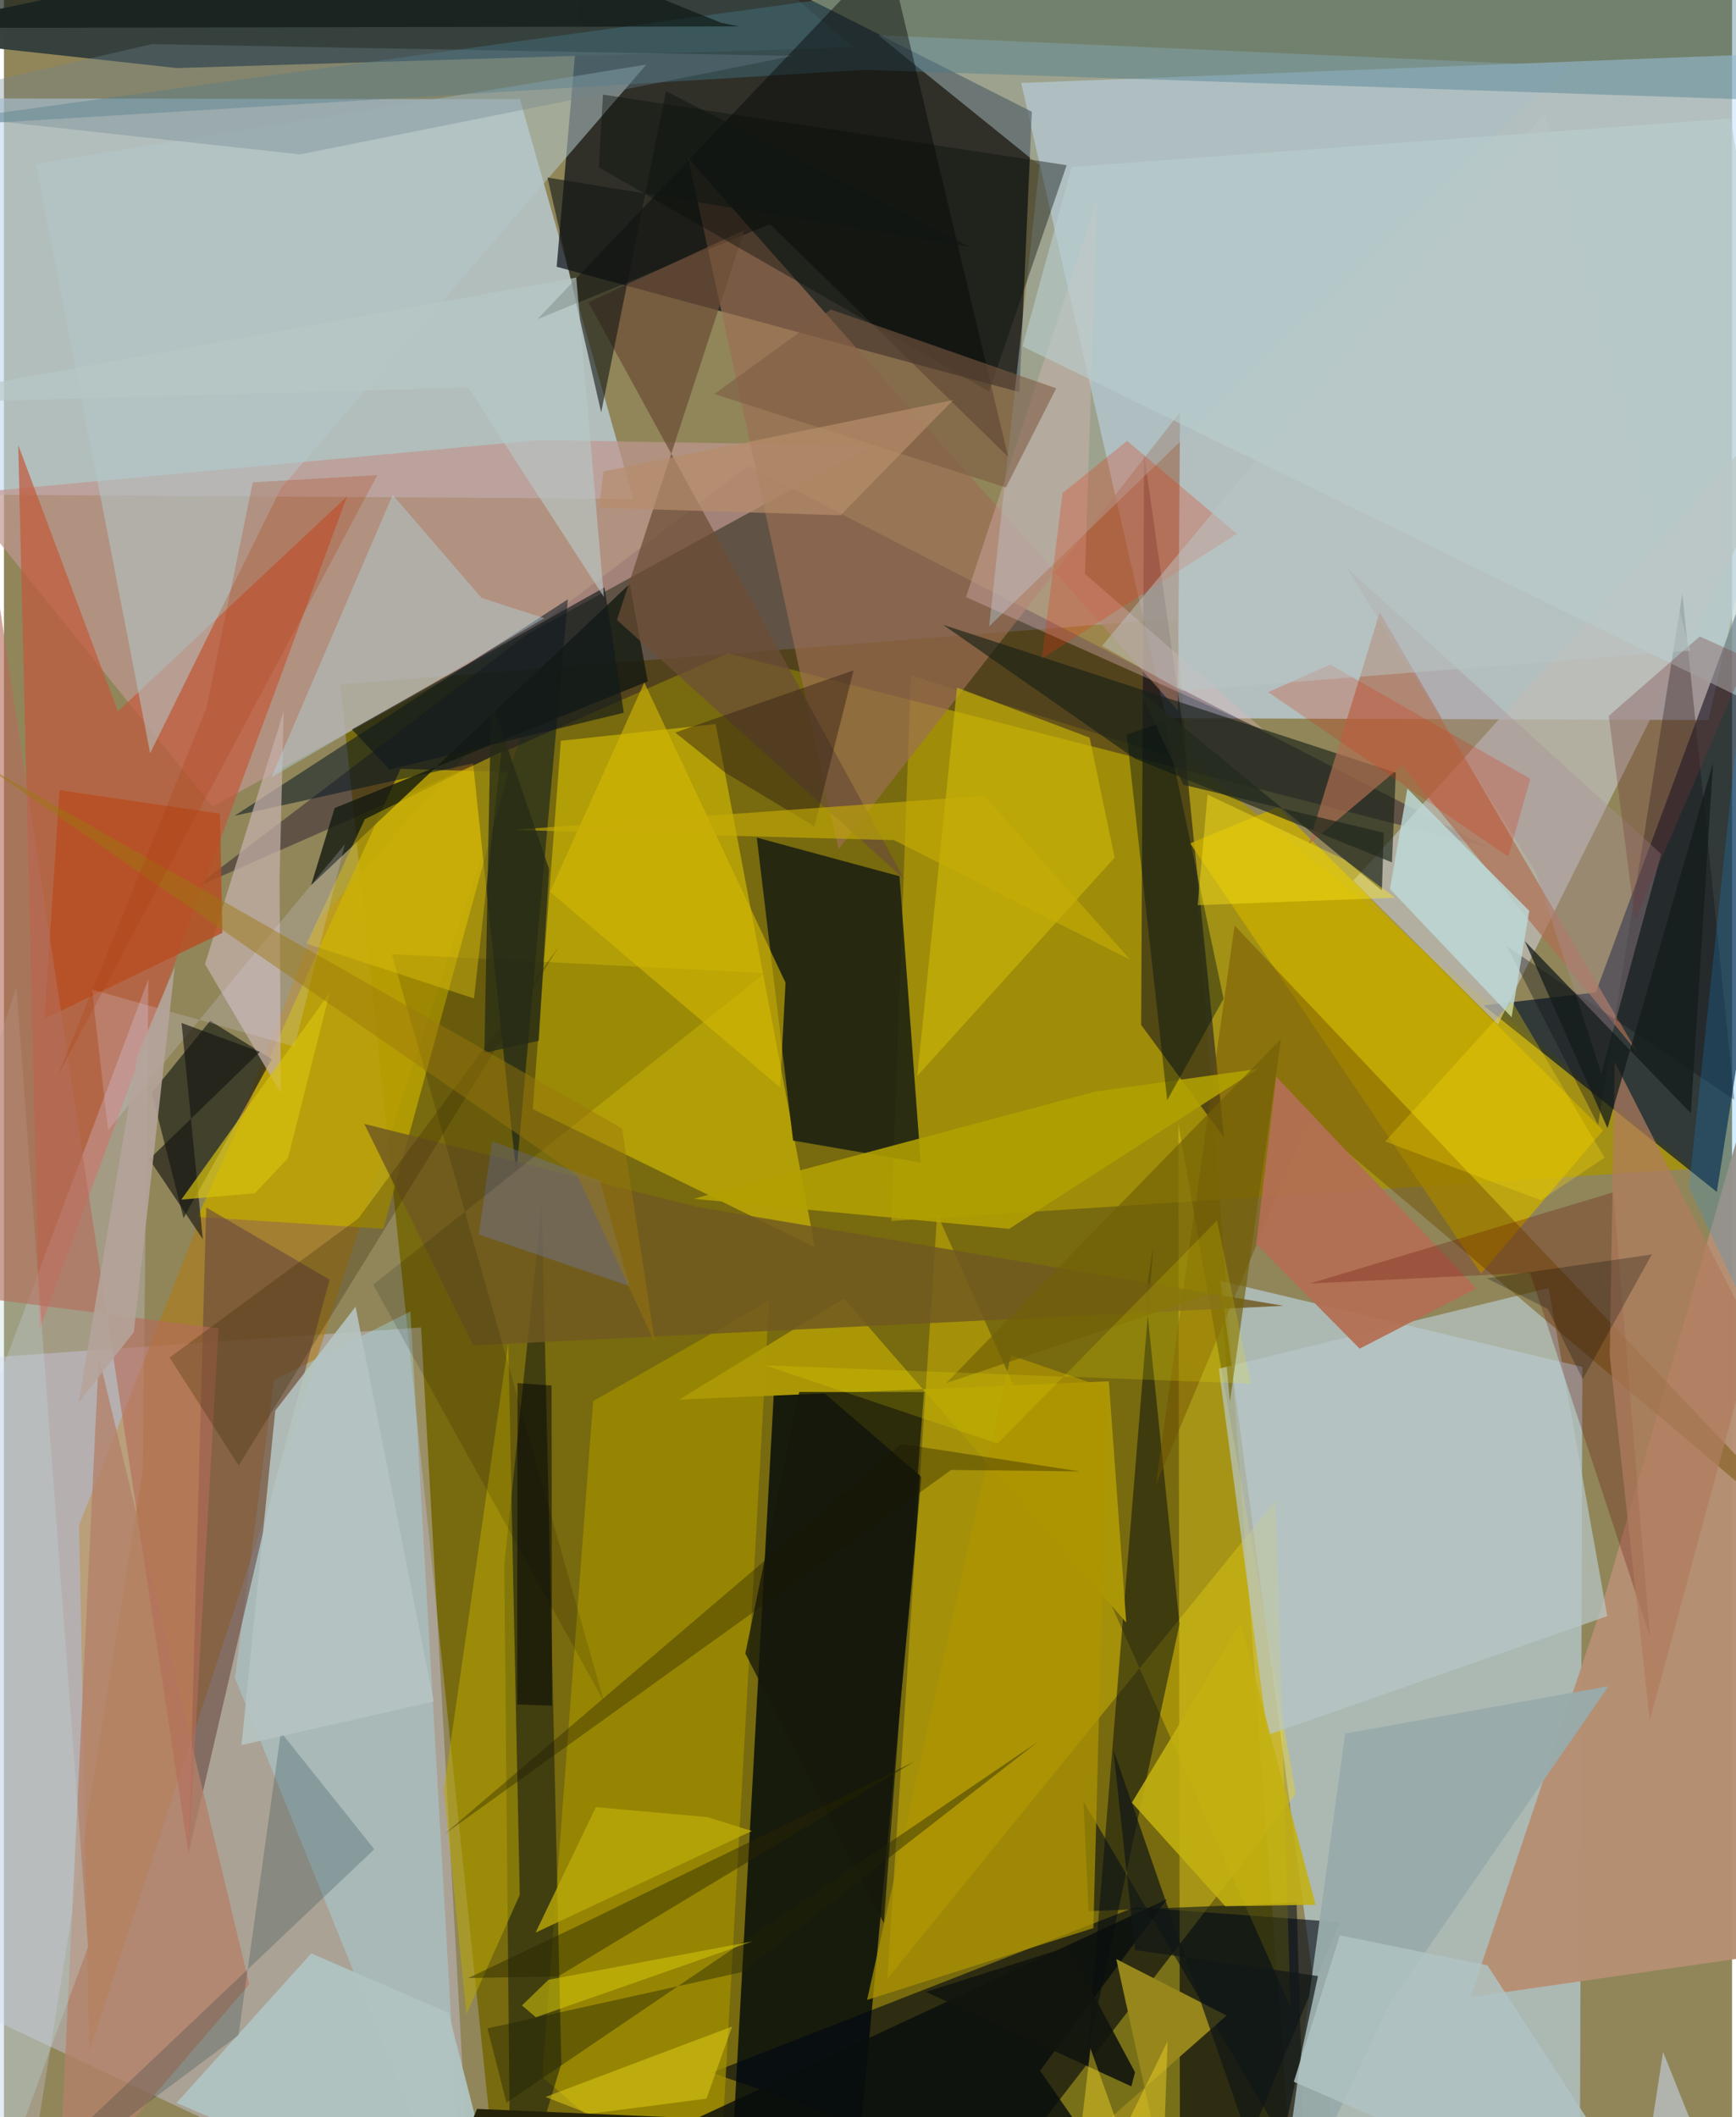<svg xmlns="http://www.w3.org/2000/svg" width="228" height="278" viewBox="0 0 836 1024"><path fill="#90865a" d="M0 0h836v1024H0z"/><path fill="#77690b" fill-opacity=".953" d="M241.318 1086l380.395-52.35-54.424-734.515L162.76 331.01z"/><path fill="#c9e3fd" fill-opacity=".612" d="M824.564 348.25l-262.335-.88-70.11-307.239L898 24.358z"/><path fill="#c3dcf0" fill-opacity=".655" d="M304.447 241.264L249.625 47.978-62 47.541v191.402z"/><path fill="#c4e1fa" fill-opacity=".553" d="M763.58 661.148L588.423 619.49l55.064 414.15 118.904 14.393z"/><path fill="#020611" fill-opacity=".671" d="M497.274 54.05L283.242-54.208l-15.858 183.233 223.855 60.63z"/><path fill="#d8d6ff" fill-opacity=".357" d="M-62 660.375l15.602 297.1L226.642 1086l-24.877-443.952z"/><path fill="#11160b" fill-opacity=".933" d="M349.862 1086h59.373l34.689-371.64-70.381-60.576z"/><path fill="#a89308" fill-opacity=".824" d="M438.734 326.68l-9.444 263.87 387.965-25.28-241.062-195.6z"/><path fill="#0a1a2d" fill-opacity=".706" d="M828.632 576.502L898 134.584 770.049 480.02l-54.306 6.229z"/><path fill="#000815" fill-opacity=".616" d="M342.402 1002.468L581.392 1086l64.828-156.311-98.98-7.27z"/><path fill="#e7cd00" fill-opacity=".525" d="M269.416 358.289l-13.598 178.14 136.476 66.74L344.32 350.19z"/><path fill="#b27a0d" fill-opacity=".537" d="M260.913 323.267L41.29 991.993 36.358 737.59l115.379-291.958z"/><path fill="#36413d" fill-opacity=".992" d="M311.434-62L-62 17 83.667 32.916l327.36-9.99z"/><path fill="#27142d" fill-opacity=".451" d="M359.993 225.361l358.905 184.777-368.803-94.154L91.79 429.634z"/><path fill="#c09690" fill-opacity=".698" d="M100.881 390.123L419.52 215.616l-160.468-2.81-280.22 26.067z"/><path fill="#ffe003" fill-opacity=".329" d="M451.46 587.127l-24.172 370.059L615.17 725.824l7.234 245.008z"/><path fill="#1c2211" fill-opacity=".894" d="M364.203 405.123l69.034 18.676 10.28 138.522-61.77-10.659z"/><path fill="#bebcb7" fill-opacity=".749" d="M652.685 425.975l70.044 69.551L887.371 165.65 659.667 418.502z"/><path fill="#000021" fill-opacity=".486" d="M590.28 550.244l-20.708-203.7-18.013-126.935-1.411 276.117z"/><path fill="#c15a3d" fill-opacity=".714" d="M55.068 344.114l110.88-103.978L17.2 642.996 6.91 215.24z"/><path fill="#b68f74" fill-opacity=".969" d="M898 344.55l-39.554 599.984L709.504 965.9l64.156-191.104z"/><path fill="#9c6e53" fill-opacity=".675" d="M330.962 76.51l72.776 334.158L568.956 199.31l-1.038 144.372z"/><path fill="#acc0c5" fill-opacity=".49" d="M422.96 17.035l77.977 62.94-24.316 222.958 280.196-271.01z"/><path fill="#aae6f9" fill-opacity=".345" d="M130.613 667.542l-18.88 143.992L222.611 1086l-26-451.687z"/><path fill="#bfa800" fill-opacity=".773" d="M183.533 594.333l60.482-220.95-52.153-1.535-98.234 216.72z"/><path fill="#131910" fill-opacity=".627" d="M129.586 512.298l-29.84-18.552-28.266 34.831 15.393 60.598z"/><path fill="#e7d224" fill-opacity=".404" d="M498.028 1031.956l126.977-164.33-56.873-324.129.847 542.503z"/><path fill="#021421" fill-opacity=".522" d="M226.959 369.202L247.86 567.89l24.96-278.036-161.308 104.732z"/><path fill="#a08d00" fill-opacity=".757" d="M345.036 1077.755l25.152-448.618-85.152 48.529-24.61 326.96z"/><path fill="#69463f" fill-opacity=".588" d="M97.86 584.018l59.685 34.892-27.316 101.186-40.907 176.261z"/><path fill="#dad5fd" fill-opacity=".263" d="M7.231 1086l-57.389-292.153L69.876 473.584l-2.728 237.838z"/><path fill="#0c1610" fill-opacity=".506" d="M269.64 998.221l-9.457-415.423L242.06 756.8l3.068 321.823z"/><path fill="#c8ad01" fill-opacity=".804" d="M773.6 546.718l-59.02 69.315-140.695-208.127 42.588-17.651z"/><path fill="#b3c7c8" fill-opacity=".553" d="M134.027 236.134l-63.31 128.163L15.534 79.354l295.244-48.143z"/><path fill="#172117" fill-opacity=".627" d="M547.218 366.953l124.263 50.153 1.873-43.375-219.048-71.543z"/><path fill="#457a8c" fill-opacity=".396" d="M-62 62.848l478.357-29.043L898 49.94 843.756-62z"/><path fill="#000a11" fill-opacity=".482" d="M568.7 785.583L552.286 626.24l3.825-23.803-31.977 391.099z"/><path fill-opacity=".42" d="M258.12 154.355l169.405-178.13 58.267 244.743L370.62 108.38z"/><path fill="#b8c8c7" fill-opacity=".702" d="M747.245 622.983l28.409 158.707-164.32 57.445-23.626-177.156z"/><path fill="#714f02" fill-opacity=".463" d="M595.352 447.676L898 767.276 631.284 541.514l-74.058 176.97z"/><path fill="#c3afa8" fill-opacity=".737" d="M133.34 424.91l1.974-80.923-38.066 122.318 36.681 62.463z"/><path fill="#131910" fill-opacity=".8" d="M148.574 428.18l154.144-145.755 8.749 47.163-151.48 61.23z"/><path fill="#ac9805" fill-opacity=".996" d="M542.918 784.739l-8.402-116.68-207.848 8.885 79.669-48.86z"/><path fill="#b06f51" fill-opacity=".69" d="M665.54 296.148l-34.43 112.341 45.281-38.275 113.744 138.715z"/><path fill="#b9a804" fill-opacity=".545" d="M249.542 916.46l-25.8 57.745-10.946-108.644 31.178-215.946z"/><path fill="#040e17" fill-opacity=".561" d="M629.226 1052.697l-3.876-132.424-100.625 4.106-2.489-53.044z"/><path fill="#b4816a" fill-opacity=".784" d="M56.937 1031.751l61.75-72.028L45.868 656.1 25.309 1086z"/><path fill="#b1d5e0" fill-opacity=".424" d="M231.06 289.194l-43.01-49.857-58.691 136.676 132.073-77.012z"/><path fill="#cab407" fill-opacity=".659" d="M537.337 414.762l-12.128-57.982-64.145-24.21-19.218 187.824z"/><path fill="#b1c3c1" fill-opacity=".961" d="M243.927 1086l-160.442-68.902 65.198-72.31 66.393 28.768z"/><path fill="#b36f53" fill-opacity=".933" d="M655.849 652.302l-50.047-50.64 9.687-80.892 96.844 102.414z"/><path fill="#705a21" fill-opacity=".839" d="M335.48 583.8l283.388 47.761-391.838 19.157-52.699-107.125z"/><path fill="#b1a002" fill-opacity=".878" d="M486.277 594.357l120.292-77.364-78.689 10.98-194.313 51.853z"/><path fill="#dfb8bb" fill-opacity=".361" d="M522.989 277.537l5.789-180.748-63.381 192.008 144.36 64.527z"/><path fill="#6c4e36" fill-opacity=".722" d="M435.558 425.197L296.551 299.863l61.614-188.551-75.463 34.86z"/><path fill="#99acac" fill-opacity=".961" d="M670.853 968.377l105.363-152.818-127.404 22.9L614.963 1086z"/><path fill="#080d0d" fill-opacity=".808" d="M501.251 1001.535l34.403 49.666-276.616 8.817 303.615-141.492z"/><path fill="#101017" fill-opacity=".353" d="M837.127 531.969l-110.001-74.237 44.067 86.359 40.777-256.923z"/><path fill="#96861b" d="M465.365 1086l126.108-111.167-53.355-27.303L568.595 1086z"/><path fill="#ad9402" fill-opacity=".71" d="M533.984 671.628l-6.957 260.923-109.484 34.748 69.587-311.81z"/><path fill="#610400" fill-opacity=".259" d="M778.546 576.668l17.78 214.915-58.05-175.987-106.523 5.21z"/><path fill="#df3713" fill-opacity=".278" d="M543.353 213.217l-31.214 25.246-10.005 80.043 94.292-60.298z"/><path fill="#bddad9" fill-opacity=".816" d="M729.353 491.988l-58.864-62.032 8.455-48.532 58.946 59.11z"/><path fill="#b9cece" fill-opacity=".596" d="M835.288 57.319L516.575 80.768l-23.848 86.767 393.97 192.577z"/><path fill="#c3b111" fill-opacity=".871" d="M590.813 921.975l43.733-.707-36.35-136.286-52.533 86.91z"/><path fill="#14180a" fill-opacity=".761" d="M425.65 930.157l-67.001-130.415 26.074-126.516 60.345.082z"/><path fill="#022530" fill-opacity=".2" d="M-22.863 1086l202.027-191.572-45.191-56.629-20.514 146.554z"/><path fill="#717594" fill-opacity=".451" d="M288.313 571.026l14.328 51.05-72.972-24.98 6.497-45.064z"/><path fill-opacity=".129" d="M290.25 822.936L187.64 461.502l180.487 9.162-189.493 150.69z"/><path fill="#090e0c" fill-opacity=".404" d="M287.803 80.923l1.974-35.17 224.342 34.143-37.576 109.437z"/><path fill="#121714" fill-opacity=".592" d="M320.271 44.124l147.053 75.3L262.937 85.87l25.983 113.577z"/><path fill="#b74e22" fill-opacity=".812" d="M19.606 492.745l7.285-110.563 77.613 11.373 1.166 57.63z"/><path fill="#b5c5c3" fill-opacity=".878" d="M114.921 844.033l93.007-21.052L170.094 632l-38.831 50.282z"/><path fill="#e0c20d" fill-opacity=".435" d="M240.627 363.555l-66.041 32.671-28.181 60.18 80.997 26.505z"/><path fill="#b07c5f" fill-opacity=".71" d="M779.22 513.642l67.288 132.216-50.313 186.218-19.37-176.496z"/><path fill="#d5b904" fill-opacity=".6" d="M309.78 330.107L378.094 475.3l-2.645 50.636-111.256-94.594z"/><path fill="#bedadb" fill-opacity=".298" d="M40.736 941.492L6.01 477.329l-50.3 154.483L-12.372 1086z"/><path fill="#b56d5a" fill-opacity=".612" d="M89.32 896.9L-34.34 80.022l6.395 545.548 131.756 16.922z"/><path fill="#dcd5f1" fill-opacity=".216" d="M140.596 506.26l24.34-97.928-114.583 138.29-7.737-67.986z"/><path fill="#7d5a43" fill-opacity=".576" d="M400.02 149.711l109.033 38.116-24.354 47.954-141.076-45.189z"/><path fill="#001211" fill-opacity=".412" d="M590.019 483.032l-27.272 49.103-19.595-176.79 18.477-6.435z"/><path fill="#311e13" fill-opacity=".447" d="M324.765 354.318l86.262-30.113-18.967 75.49-43.227-26.06z"/><path fill="#0c1613" fill-opacity=".655" d="M355.455 12.776L-62 13.563 166.262-62l180.57 72.976z"/><path fill="#22291c" fill-opacity=".714" d="M666.594 430.655L549.78 334.48l20.744 45.086 96.996 23.2z"/><path fill="#181614" fill-opacity=".639" d="M85.902 494.76l10.283 104.57-25.892-38.676 53.502-51.895z"/><path fill="#ab8f98" fill-opacity=".365" d="M772.759 519.2l-31.456-96.998-91.905-147.833 152.315 138.683z"/><path fill="#382800" fill-opacity=".278" d="M268.568 457.668l-97.14 131.65-91.266 67.273 33.367 52.228z"/><path fill="#716007" fill-opacity=".659" d="M617.817 502.458l-24.744 175.46-4.875-53.635-132.423 44.737z"/><path fill="#c6ad06" fill-opacity=".62" d="M430.555 406.347l114.362 57.873-70.617-79.298-228.588 16.498z"/><path fill="#212306" fill-opacity=".416" d="M357.193 953.796l-123.27 27.246 9.173 35.94 257.086-174.53z"/><path fill="#d23311" fill-opacity=".247" d="M611.567 334.76l116.156 79.6 10.708-37.689-96.9-55.266z"/><path fill="#bba908" fill-opacity=".792" d="M257.19 934.741l29.156-60.67 53.815 4.79 21.644 6.718z"/><path fill="#111716" fill-opacity=".71" d="M547.174 943.19l-10.448-96.726 75.602 218.02 23.363-108.743z"/><path fill="#262b15" fill-opacity=".765" d="M235.681 338.54l28.025 81.779-4.989 83.086-26.323 5.792z"/><path fill="#70858f" fill-opacity=".337" d="M71.557 21.339l310.017 5.688L143.172 74.68-62 52.226z"/><path fill="#d9c20d" fill-opacity=".678" d="M137.392 560.153l20.212-80.056L85.82 580.208l35.607-3.093z"/><path fill="#131c1a" fill-opacity=".737" d="M775.747 545.67l51.058-176.647-10.73 169.455L735.75 455.2z"/><path fill="#9b780b" fill-opacity=".455" d="M277.27 568.404l37.75 81.442-15.982-104.073L-9.996 369.782z"/><path fill="#12191b" fill-opacity=".647" d="M186.502 372.2l-18.155-19.422 122.184-68.692 9.332 60.64z"/><path fill="#e8d417" fill-opacity=".486" d="M261.936 1014.23l90.327-34.083-12.418 34.89-56.795 7.365z"/><path fill="#272602" fill-opacity=".439" d="M224.627 956.717l43.436-.788 172.348-103.918-157.156 76.774z"/><path fill="#129cfd" fill-opacity=".192" d="M873.141 31.598l-58.01 542.687L898 750.624l-23.867-328.811z"/><path fill="#b78d6b" fill-opacity=".69" d="M459.161 193.5l-54.39 55.71-116.857-3.614 2.06-17.553z"/><path fill="#11140e" fill-opacity=".898" d="M514.696 941.678l-68.69 21.712 99.41 45.721 1.766-6.821z"/><path fill="#ffe129" fill-opacity=".4" d="M562.936 987.325L514.446 1086l11.176-95.282L559.46 1086z"/><path fill="#763939" fill-opacity=".31" d="M843.648 318.333l-54.58 126.641-12.711-98.728 43.996-38.414z"/><path fill="#b0c3c3" fill-opacity=".835" d="M646.298 936.06l-22.307 70.816L805.647 1086l-87.964-135.447z"/><path fill="#1c1602" fill-opacity=".333" d="M434.119 698.403l86.411 13.26-62.298-.694-245.369 176.302z"/><path fill="#b5a39a" fill-opacity=".894" d="M36.095 678.536l28.46-168.073 18.09-42.841-19.827 176.64z"/><path fill="#c4cfde" fill-opacity=".627" d="M802.64 992.46l37.37 93.54-270.19-5.449L788.278 1086z"/><path fill="#b7c8c7" fill-opacity=".639" d="M-62 195.49l338.873-61.248 13.375 154.513L224.56 187.39z"/><path fill="#b9c7c7" fill-opacity=".475" d="M745.528 54.738l70.222 259.906-246.055 19.476-38.483-21.703z"/><path fill="#f9f100" fill-opacity=".173" d="M480.672 698.156L368.24 660.37l234.945 8.857-16.322-78.925z"/><path fill="#26250a" fill-opacity=".996" d="M228.847 1019.998l-12.527 30.8L306.055 1086l484.257-41.985z"/><path fill="#ffe91d" fill-opacity=".408" d="M577.515 437.79l4.75-53.488 66.414 31.547 24.25 18.335z"/><path fill="#ac3e10" fill-opacity=".255" d="M120.367 233.265L98.122 342.01 25.759 520.879 180.6 229.798z"/><path fill="#010405" fill-opacity=".49" d="M248.294 824.405l16.847.566-.235-154.826-16.438-1.191z"/><path fill="#000008" fill-opacity=".243" d="M717.473 618.307l29.407 14.807 16.851 33.936 33.477-60.328z"/><path fill="#ffdf0e" fill-opacity=".278" d="M743.506 580.529l-75.28-28.444 61.31-67.775 44.793 75.616z"/><path fill="#d3c40c" fill-opacity=".565" d="M257.327 975.662l104.692-36.648-98.56 18.513L250.6 969.96z"/></svg>